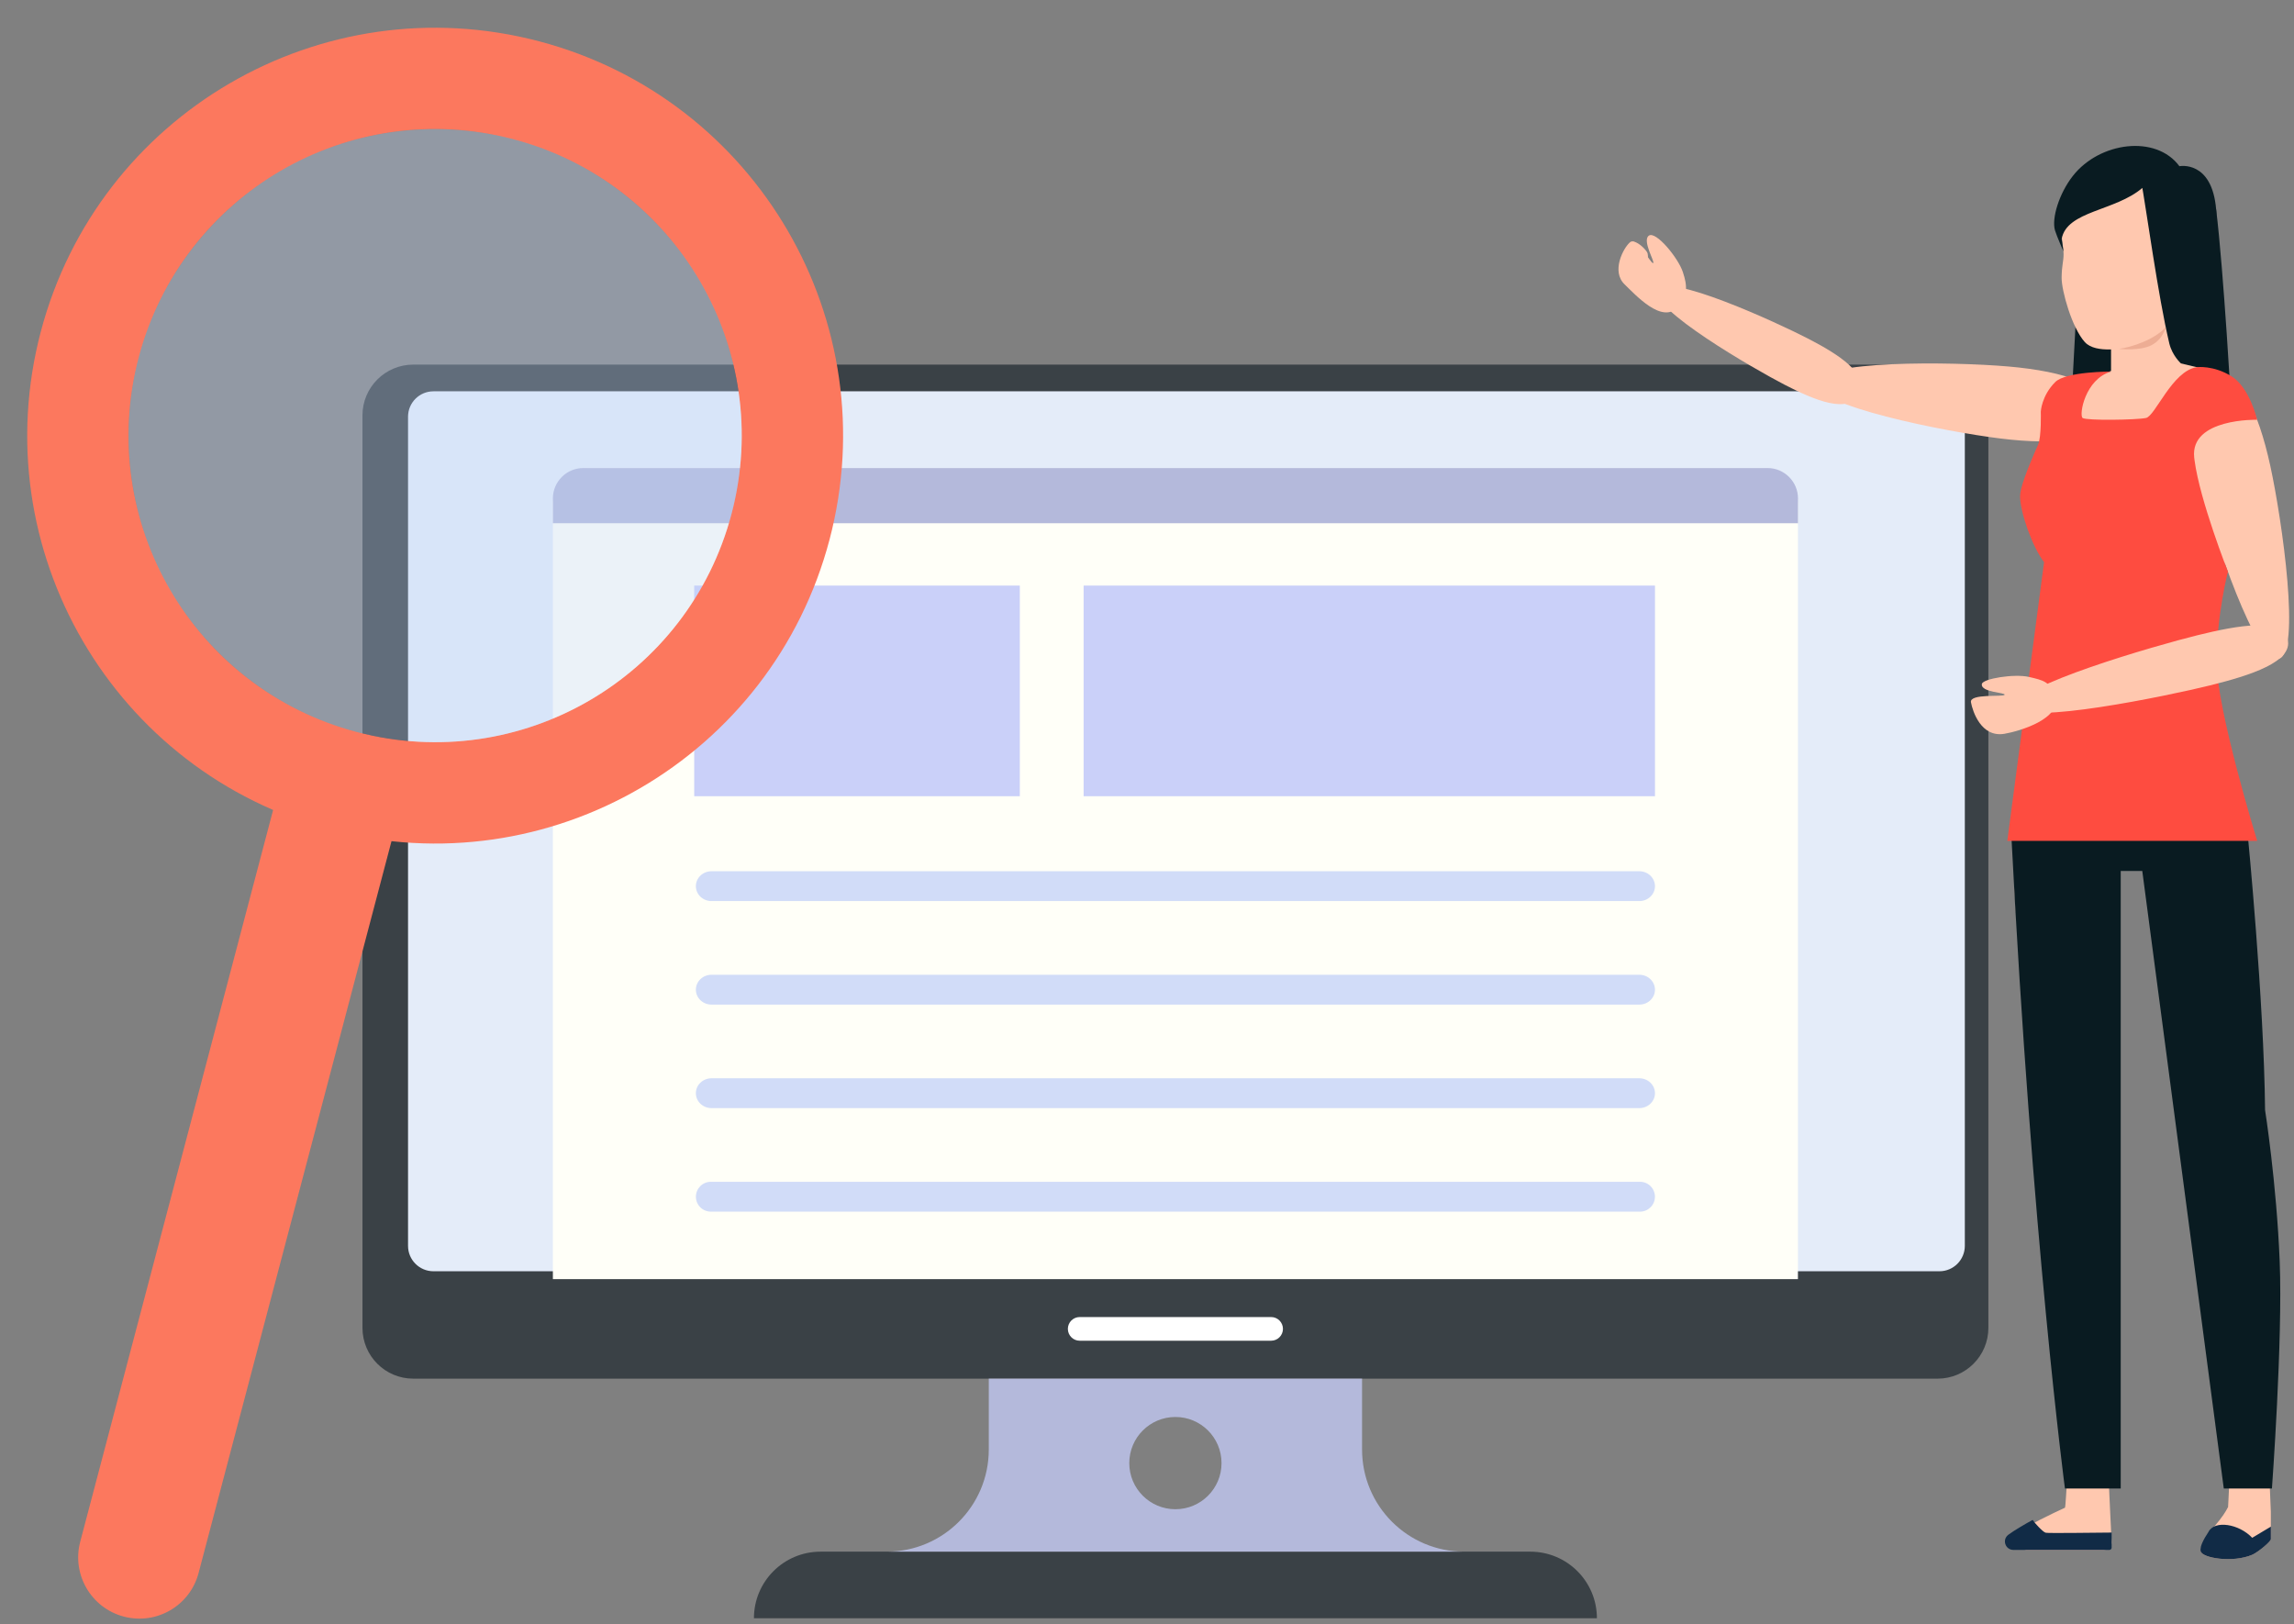 <svg width="411" height="291" viewBox="0 0 411 291" fill="none" xmlns="http://www.w3.org/2000/svg">
<rect x="0" y="0" width="411" height="291" fill="#808080" stroke="none"/>
<path d="M347.147 247.026H74.037C69.011 247.026 64.941 242.95 64.941 237.93V74.429C64.941 69.403 69.017 65.333 74.037 65.333H347.147C352.173 65.333 356.243 69.409 356.243 74.429V237.93C356.243 242.95 352.173 247.026 347.147 247.026Z" fill="#3A4146"/>
<path d="M347.474 227.783H77.655C75.142 227.783 73.105 225.745 73.105 223.232V74.667C73.105 72.154 75.142 70.116 77.655 70.116H347.474C349.987 70.116 352.025 72.154 352.025 74.667V223.238C352.019 225.745 349.987 227.783 347.474 227.783Z" fill="#E4ECF9"/>
<path d="M322.129 229.19H99.056V90.203C99.056 86.697 101.896 83.863 105.395 83.863H315.784C319.289 83.863 322.123 86.703 322.123 90.203V229.19H322.129Z" fill="#FFFFF8"/>
<path d="M322.129 93.755H99.056V89.323C99.056 86.311 101.497 83.863 104.516 83.863H316.675C319.687 83.863 322.135 86.305 322.135 89.323V93.755H322.129Z" fill="#B4B9DB"/>
<path d="M293.706 156.109H127.478C125.927 156.109 124.674 157.309 124.674 158.782C124.674 160.262 125.927 161.456 127.478 161.456H293.706C295.257 161.456 296.51 160.256 296.51 158.782C296.505 157.309 295.251 156.109 293.706 156.109Z" fill="#D1DCF8"/>
<path d="M293.706 174.656H127.478C125.927 174.656 124.674 175.857 124.674 177.33C124.674 178.809 125.927 180.004 127.478 180.004H293.706C295.257 180.004 296.51 178.803 296.51 177.33C296.505 175.857 295.251 174.656 293.706 174.656Z" fill="#D1DCF8"/>
<path d="M293.706 193.205H127.478C125.927 193.205 124.674 194.405 124.674 195.879C124.674 197.358 125.927 198.552 127.478 198.552H293.706C295.257 198.552 296.51 197.352 296.51 195.879C296.505 194.405 295.251 193.205 293.706 193.205Z" fill="#D1DCF8"/>
<path d="M293.831 211.753H127.353C125.874 211.753 124.68 212.954 124.68 214.427C124.68 215.906 125.88 217.1 127.353 217.1H293.831C295.31 217.1 296.504 215.9 296.504 214.427C296.504 212.954 295.31 211.753 293.831 211.753Z" fill="#D1DCF8"/>
<path d="M296.511 104.925H194.145V142.669H296.511V104.925Z" fill="#CAD0F9"/>
<path d="M182.713 104.925H124.377V142.669H182.713V104.925Z" fill="#CAD0F9"/>
<path d="M274.172 278.026H147.013C140.418 278.026 135.077 283.367 135.077 289.962H286.108C286.108 283.367 280.767 278.026 274.172 278.026Z" fill="#3A4146"/>
<path d="M244.032 259.729V247.026H177.152V259.729C177.152 269.835 168.959 278.027 158.854 278.027H262.325C252.225 278.027 244.032 269.835 244.032 259.729ZM210.589 270.423C206.026 270.423 202.325 266.721 202.325 262.159C202.325 257.596 206.026 253.894 210.589 253.894C215.152 253.894 218.853 257.596 218.853 262.159C218.853 266.721 215.158 270.423 210.589 270.423Z" fill="#B4B9DB"/>
<path d="M227.736 240.23H193.443C192.273 240.23 191.322 239.28 191.322 238.109C191.322 236.939 192.273 235.988 193.443 235.988H227.736C228.906 235.988 229.857 236.939 229.857 238.109C229.857 239.28 228.906 240.23 227.736 240.23Z" fill="white"/>
<path d="M22.183 289.66C16.325 288.115 12.831 282.114 14.37 276.256L49.809 141.808L71.019 147.398L35.58 281.847C34.041 287.711 28.041 291.204 22.183 289.66Z" fill="#FC785E"/>
<path d="M96.59 7.4C57.568 -2.884 17.59 20.412 7.306 59.433C-2.979 98.455 20.317 138.433 59.338 148.717C98.36 159.001 138.338 135.706 148.622 96.684C158.907 57.663 135.611 17.691 96.59 7.4ZM131.066 92.056C123.337 121.388 93.292 138.896 63.961 131.161C34.629 123.432 17.12 93.387 24.856 64.055C32.585 34.724 62.63 17.215 91.962 24.951C121.287 32.686 138.796 62.73 131.066 92.056Z" fill="#FC785E"/>
<g opacity="0.3">
<path d="M116.795 116.89C138.242 95.442 138.242 60.668 116.794 39.221C95.346 17.774 60.572 17.774 39.125 39.222C17.677 60.67 17.678 95.444 39.126 116.891C60.574 138.339 95.348 138.338 116.795 116.89Z" fill="#BCD3F9"/>
</g>
<path d="M397.054 37.558C398.414 48.615 399.816 73.71 399.816 73.71L371.031 73.776L373.129 34.516L383.632 29.08L397.054 37.558Z" fill="#091B21"/>
<path d="M325.32 68.583C324.892 72.659 348.348 77.335 358.454 78.576C368.554 79.818 376.741 78.998 377.258 74.019C377.781 69.041 369.944 66.54 359.803 65.666C349.667 64.787 325.748 64.502 325.32 68.583Z" fill="#FFC8AF"/>
<path d="M371.857 205.925C366.172 206.157 361.835 174.716 361.032 161.236C360.23 147.761 362.12 136.996 369.059 136.71C375.998 136.431 378.749 147.007 379.04 160.505C379.325 174.009 377.543 205.694 371.857 205.925Z" fill="#FFC8AF"/>
<path d="M374.578 273.245C369.534 273.447 366.343 228.715 365.933 218.705C365.529 208.694 365.874 198.095 371.53 197.863C377.18 197.637 378.38 208.171 378.79 218.182C379.194 228.193 379.622 273.037 374.578 273.245Z" fill="#FFC8AF"/>
<path d="M398.39 205.902C392.722 206.419 386.793 175.246 385.307 161.825C383.822 148.403 385.159 137.561 392.074 136.925C398.99 136.289 402.275 146.716 403.25 160.179C404.224 173.647 404.058 205.385 398.39 205.902Z" fill="#FFC8AF"/>
<path d="M403.684 273.03C398.657 273.488 394.041 228.935 393.126 218.96C392.211 208.984 392.015 198.379 397.653 197.862C403.286 197.346 405.02 207.808 405.935 217.783C406.85 227.764 408.71 272.573 403.684 273.03Z" fill="#FFC8AF"/>
<path d="M401.271 147.06H361.281C361.281 147.06 364.751 129.284 364.935 122.868C365.084 117.598 367.181 100.85 367.181 100.85C367.181 100.85 362.363 93.59 362.386 89.781C362.428 84.036 372.13 68.352 372.13 68.352L386.181 64.032L395.716 66.302C401.687 67.442 401.865 73.104 401.865 79.182C401.865 97.534 394.166 109.987 394.873 120.503C395.324 127.252 401.271 147.06 401.271 147.06Z" fill="#FFC8AF"/>
<path d="M408.264 118.049C404.271 118.993 396.643 96.322 394.118 86.466C391.593 76.603 391.367 68.386 396.239 67.234C401.111 66.081 404.592 73.532 406.755 83.477C408.917 93.423 412.256 117.104 408.264 118.049Z" fill="#FFC8AF"/>
<path d="M390.751 52.263V66.587C390.751 66.587 388.184 68.12 382.183 68.12C378.946 68.12 378.221 66.587 378.221 66.587V62.101L390.751 52.263Z" fill="#FFC8AF"/>
<path d="M378.452 43.169C377.21 43.507 376.723 47.642 376.943 47.625C377.168 47.607 377.947 44.315 379.034 43.81C380.127 43.305 378.452 43.169 378.452 43.169Z" fill="#EDAD94"/>
<path d="M373.42 43.169C374.257 43.816 373.96 47.185 373.936 47.452C373.913 47.72 373.378 43.638 373.378 43.638L373.42 43.169Z" fill="#EDAD94"/>
<path d="M381.755 46.573C381.755 47.149 381.286 47.619 380.71 47.619C380.133 47.619 379.664 47.149 379.664 46.573C379.664 45.997 380.133 45.527 380.71 45.527C381.286 45.527 381.755 45.997 381.755 46.573Z" fill="#414042"/>
<path d="M382.884 45.729C382.338 45.438 381.577 45.123 380.71 45.123C379.842 45.123 379.082 45.438 378.535 45.729H382.884Z" fill="#414042"/>
<path d="M373.128 46.573C373.128 47.149 372.659 47.619 372.083 47.619C371.506 47.619 371.037 47.149 371.037 46.573C371.037 45.997 371.506 45.527 372.083 45.527C372.659 45.527 373.128 45.997 373.128 46.573Z" fill="#414042"/>
<path d="M373.598 45.729C373.218 45.438 372.683 45.123 372.083 45.123C371.477 45.123 370.949 45.438 370.568 45.729H373.598Z" fill="#414042"/>
<path d="M375.184 52.275C376.23 52.275 377.08 52.185 377.08 52.477C377.08 52.762 376.23 53.106 375.184 53.106C374.139 53.106 373.289 52.762 373.289 52.477C373.283 52.185 374.133 52.275 375.184 52.275Z" fill="#FFC8AF"/>
<path d="M375.184 56.564C375.951 56.564 376.574 56.499 376.574 56.713C376.574 56.926 375.951 57.402 375.184 57.402C374.418 57.402 373.794 56.921 373.794 56.713C373.794 56.505 374.412 56.564 375.184 56.564Z" fill="#EDAD94"/>
<path d="M379.164 54.772C379.271 54.772 379.366 54.844 379.396 54.945C379.431 55.069 379.36 55.206 379.229 55.242C379.158 55.265 377.411 55.753 375.659 55.753C373.906 55.753 372.106 55.26 372.029 55.242C371.904 55.206 371.827 55.075 371.862 54.945C371.898 54.82 372.029 54.743 372.159 54.778C372.177 54.784 373.971 55.271 375.659 55.271C377.346 55.271 379.081 54.784 379.099 54.778C379.122 54.778 379.146 54.772 379.164 54.772Z" fill="#EDAD94"/>
<path d="M378.416 43.643C377.971 43.418 378.642 42.919 379.509 42.966C380.377 43.014 382.7 42.859 383.84 43.928C383.84 43.928 383.722 44.018 383.199 43.822C382.67 43.626 378.761 43.816 378.416 43.643Z" fill="#845E40"/>
<path d="M373.503 43.643C373.806 43.418 373.348 42.919 372.76 42.966C372.172 43.014 370.592 42.859 369.825 43.928C369.825 43.928 369.902 44.018 370.265 43.822C370.615 43.626 373.271 43.816 373.503 43.643Z" fill="#845E40"/>
<path d="M391 44.711C390.97 45.151 390.959 45.567 390.929 45.965C390.929 46.107 390.941 46.25 390.941 46.404C391.238 53.647 390.471 59.255 382.243 62.16C380.746 62.344 375.511 63.479 373.527 61.299C371.204 58.732 369.368 52.12 369.368 49.809V49.708C369.398 47.456 369.719 46.838 369.719 45.537C369.719 44.527 369.178 41.354 369.166 39.982C369.148 37.73 370.016 34.962 371.02 32.995C372.903 29.306 376.159 27.107 381.191 27.107C392.794 27.107 391.333 36.922 391 44.711Z" fill="#FFC8AF"/>
<path d="M383.84 33.661C378.998 37.849 370.301 37.742 369.374 42.81L369.7 45.062C369.7 45.062 368.471 42.258 368.18 41.283C367.55 39.168 368.881 34.706 371.388 31.51C376.17 25.415 386.276 24.084 390.471 29.781C390.471 29.781 396.323 28.629 397.054 37.552C397.559 43.707 390.75 65.119 390.75 65.119C390.75 65.119 389.182 63.735 388.653 61.507C386.615 52.91 384.619 37.897 383.543 32.015" fill="#091B21"/>
<path d="M379.658 62.513C382.005 62.192 386.081 60.813 388.017 58.621C388.017 58.621 387.578 60.736 385.498 61.835C383.425 62.94 379.658 62.513 379.658 62.513Z" fill="#EDAD94"/>
<path d="M378.077 271.182L378.326 276.375C378.326 277.111 377.726 277.711 376.984 277.711H362.992C361.721 277.711 359.986 275.383 361.067 274.723C363.414 273.297 367.591 271.23 369.979 270.142C370.205 270.041 372.231 227.55 374.34 227.526C376.259 227.514 378.077 271.182 378.077 271.182Z" fill="#FFC8AF"/>
<path d="M406.85 270.874C406.85 270.874 406.85 271.13 406.85 271.522V275.776C406.85 276.227 404.498 278.17 403.505 278.586C399.982 280.083 394.522 279.168 394.255 277.944C393.988 276.726 397.677 272.359 397.677 272.348C398.652 271.13 399.192 270.025 399.192 270.025C399.192 270.025 401.093 227.474 403.096 227.533C405.282 227.605 406.85 270.874 406.85 270.874Z" fill="#FFC8AF"/>
<path d="M360.729 277.712H377.923C378.143 277.712 378.327 277.533 378.327 277.308V274.604C374.875 274.634 366.973 274.741 366.51 274.634C366.005 274.521 364.431 272.78 364.175 272.341C362.821 273.072 360.848 274.23 359.826 274.991C358.65 275.87 359.268 277.712 360.729 277.712Z" fill="#112B46"/>
<path d="M403.512 278.585C404.498 278.169 406.857 276.226 406.857 275.774V273.541L403.512 275.543C401.142 273.036 396.751 272.317 395.664 274.509C394.767 275.858 394.095 277.182 394.262 277.943C394.529 279.167 399.989 280.082 403.512 278.585Z" fill="#112B46"/>
<path d="M402.709 149.525C402.709 149.525 405.626 179.297 405.816 198.891C405.816 198.891 407.866 211.89 408.437 225.994C409.007 240.099 407.046 266.715 407.046 266.715H398.42L383.816 156.055H379.955V266.709H369.961C369.961 266.709 364.068 222.228 360.349 149.52H402.709V149.525Z" fill="#091B21"/>
<path d="M359.636 150.672L366.219 100.724C364.074 97.932 361.923 91.712 361.923 88.919C361.923 87.517 363.046 84.41 365.149 79.681C365.767 78.273 365.636 73.769 365.636 73.769C365.636 73.769 365.749 70.929 368.221 68.458C370.134 66.545 378.22 66.581 378.22 66.581C373.55 67.923 372.445 74.393 373.128 74.892C373.811 75.391 382.818 75.249 384.488 74.892C386.157 74.536 389.187 66.45 393.584 65.79C393.584 65.79 396.56 65.398 399.822 67.436C403.084 69.474 404.397 75.213 404.397 75.213C404.397 75.213 392.36 74.898 393.12 81.974C393.138 82.146 393.162 82.325 393.186 82.503C394.136 89.698 399.168 102.435 399.168 102.435C399.168 102.435 397.16 110.07 397.136 118.53C397.107 126.99 404.402 150.666 404.402 150.666H359.636V150.672Z" fill="#FE4C40"/>
<path d="M297.022 51.961C295.353 55.187 314.234 66.089 319.7 68.917C325.159 71.745 331.184 74.234 333.055 70.61C334.927 66.992 329.419 63.511 323.959 60.682C318.494 57.854 298.692 48.729 297.022 51.961Z" fill="#FFC8AF"/>
<path d="M300.646 54.96C297.854 58.222 292.958 52.768 291.081 50.968C288.651 48.645 290.79 44.516 292.019 43.422C293.249 42.329 295.667 47.148 296.16 47.142C296.653 47.13 294.146 43.137 295.406 42.228C296.665 41.325 300.664 46.197 301.501 48.734C302.345 51.271 302.399 52.916 300.646 54.96Z" fill="#FFC8AF"/>
<path d="M292.447 43.268C293.255 43.233 294.533 44.332 295.055 45.122C295.578 45.918 294.984 47.629 294.253 49.091C293.523 50.552 290.249 49.091 290.249 49.091L290.778 46.043L292.447 43.268Z" fill="#FFC8AF"/>
<path d="M361.489 126.558C360.616 123.029 386.347 115.638 393.685 113.826C401.016 112.014 408.894 110.641 409.868 114.598C410.849 118.555 403.238 121.009 395.907 122.821C388.569 124.639 362.357 130.087 361.489 126.558Z" fill="#FFC8AF"/>
<path d="M368.167 124.727C369.504 128.808 361.679 131.054 359.113 131.482C354.936 132.183 353.421 127.454 353.124 125.838C352.827 124.222 358.905 124.923 359.154 124.495C359.404 124.067 354.817 124.085 355.078 122.558C355.245 121.59 360.907 120.693 363.509 121.293C366.117 121.893 367.329 122.166 368.167 124.727Z" fill="#FFC8AF"/>
</svg>
